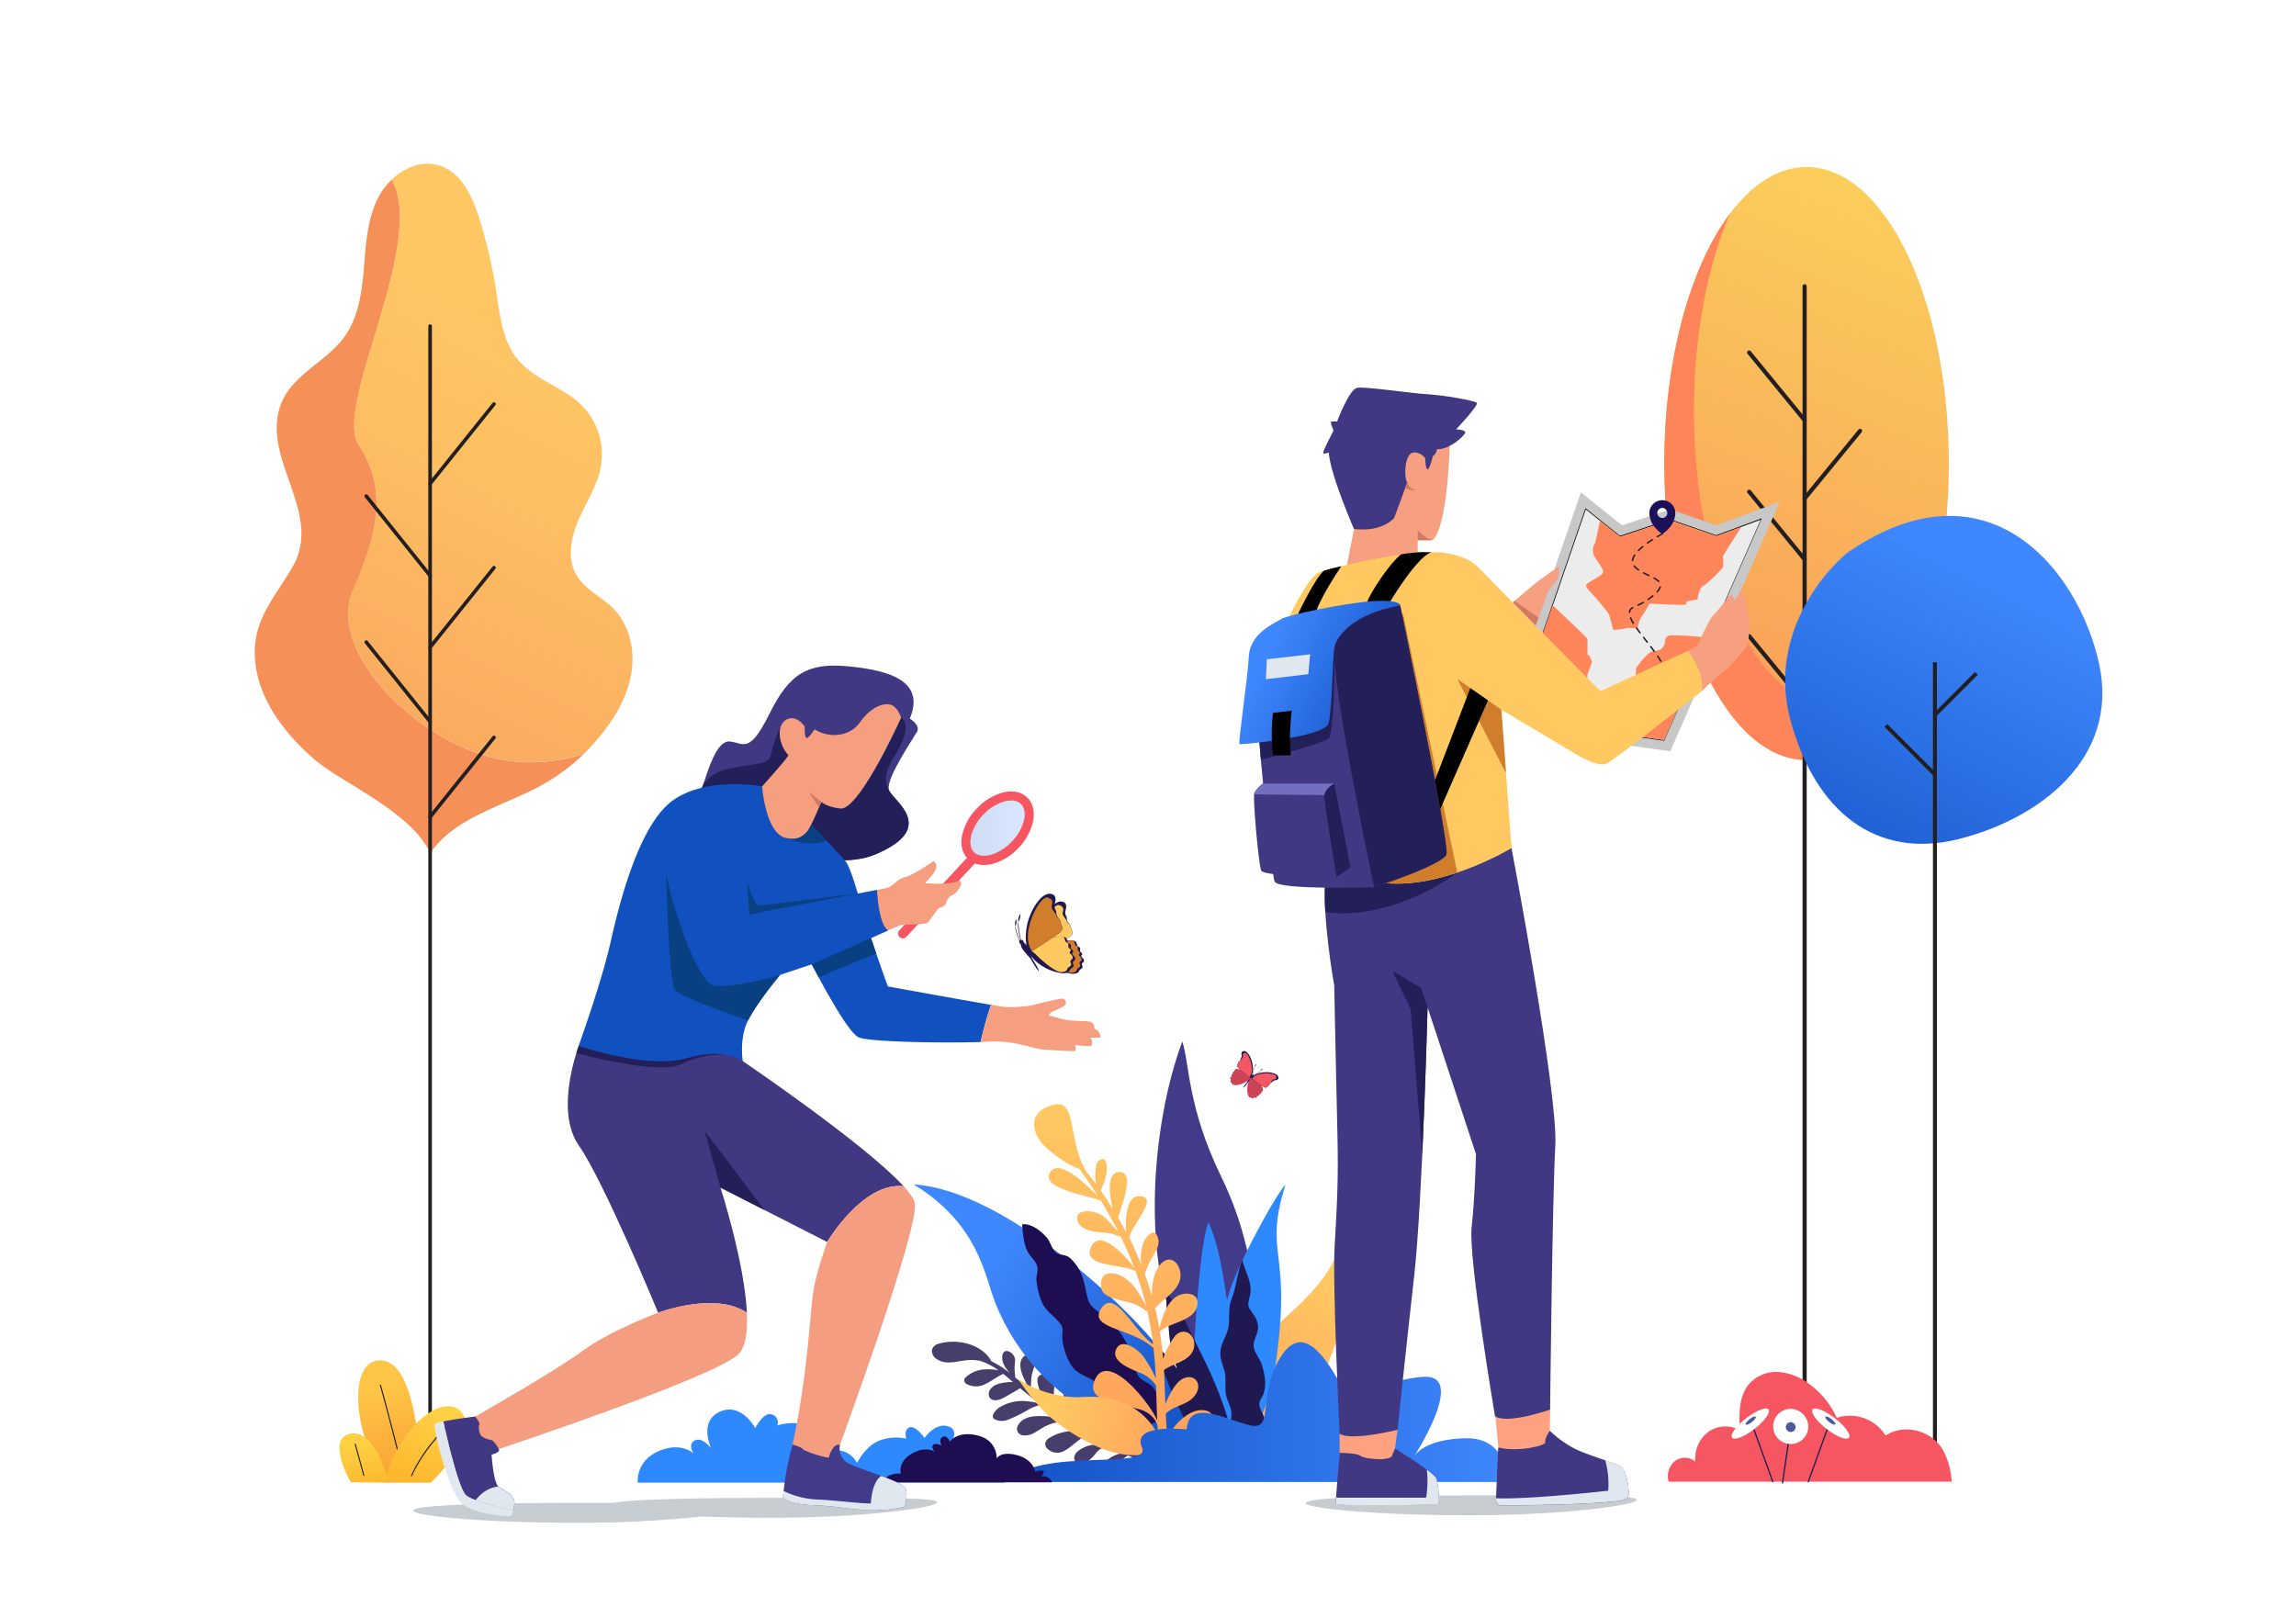 <svg xmlns="http://www.w3.org/2000/svg" xmlns:xlink="http://www.w3.org/1999/xlink" viewBox="0 0 720 504"><defs><style>.cls-1{fill:#fff;}.cls-2{fill:url(#linear-gradient);}.cls-3{fill:#fe845a;}.cls-26,.cls-34,.cls-4,.cls-6,.cls-9{fill:none;}.cls-34,.cls-4,.cls-6,.cls-9{stroke:#231f20;stroke-miterlimit:10;}.cls-26,.cls-34,.cls-4,.cls-9{stroke-linecap:round;}.cls-4{stroke-width:1.3px;}.cls-5{fill:url(#linear-gradient-2);}.cls-6{stroke-width:1.23px;}.cls-7{fill:url(#linear-gradient-3);}.cls-8{fill:#f59059;}.cls-9{stroke-width:1.13px;}.cls-10{fill:#c7ccd1;}.cls-11{fill:#483e6b;}.cls-12{fill:#413b8a;}.cls-13{fill:url(#linear-gradient-4);}.cls-14{fill:url(#linear-gradient-5);}.cls-15{fill:#1f0d52;}.cls-16{fill:#2e89ff;}.cls-17{fill:#201851;}.cls-18{fill:url(#linear-gradient-6);}.cls-19{fill:url(#linear-gradient-7);}.cls-20{fill:url(#linear-gradient-8);}.cls-21{fill:url(#linear-gradient-9);}.cls-22{fill:#231f20;}.cls-23{fill:url(#linear-gradient-10);}.cls-24{fill:url(#linear-gradient-11);}.cls-25{fill:#f55662;}.cls-26{stroke:#1e2150;stroke-linejoin:round;stroke-width:0.4px;}.cls-27{fill:#4a5a9c;}.cls-28{fill:#f79f81;}.cls-29{fill:#d17a62;}.cls-30{fill:#403882;}.cls-31{fill:#c8c8c8;}.cls-32{fill:#ececec;}.cls-33{fill:#0b0d09;}.cls-34{stroke-width:0.46px;stroke-dasharray:1.84;}.cls-35{fill:#1c1058;}.cls-36{fill:#fda181;}.cls-37{fill:#e1e7ef;}.cls-38{fill:#232059;}.cls-39{fill:#ffc861;}.cls-40{fill:#d17e2c;}.cls-41{fill:#726fc1;}.cls-42{fill:url(#linear-gradient-12);}.cls-43{fill:#f69e80;}.cls-44{fill:#403881;}.cls-45{fill:#f59d80;}.cls-46{fill:#1150bf;}.cls-47{fill:#094081;}.cls-48{opacity:0.2;fill:url(#linear-gradient-13);}.cls-49{fill:#c45;}</style><linearGradient id="linear-gradient" x1="529.86" y1="45.19" x2="594.08" y2="202.27" gradientTransform="matrix(-1, 0, 0, 1, 1137.34, 0)" gradientUnits="userSpaceOnUse"><stop offset="0.05" stop-color="#fbd15b"/><stop offset="1" stop-color="#f9a45a"/></linearGradient><linearGradient id="linear-gradient-2" x1="568.93" y1="295.08" x2="511.4" y2="182.11" gradientTransform="matrix(-1, 0, 0, 1, 1137.34, 0)" gradientUnits="userSpaceOnUse"><stop offset="0" stop-color="#1252c4"/><stop offset="1" stop-color="#3f87fe"/></linearGradient><linearGradient id="linear-gradient-3" x1="253.93" y1="266.21" x2="167.5" y2="96.1" gradientTransform="matrix(-1, 0, 0, 1, 347.92, 0)" gradientUnits="userSpaceOnUse"><stop offset="0" stop-color="#f69a5e"/><stop offset="0.29" stop-color="#faac60"/><stop offset="0.71" stop-color="#fec062"/><stop offset="1" stop-color="#ffc763"/></linearGradient><linearGradient id="linear-gradient-4" x1="375.85" y1="459.41" x2="424.58" y2="404.08" gradientUnits="userSpaceOnUse"><stop offset="0" stop-color="#ff9d5c"/><stop offset="1" stop-color="#ffc961"/></linearGradient><linearGradient id="linear-gradient-5" x1="377.16" y1="442.24" x2="308.8" y2="400.28" gradientTransform="matrix(1, 0, 0, 1, 0, 0)" xlink:href="#linear-gradient-2"/><linearGradient id="linear-gradient-6" x1="352.46" y1="463.68" x2="352.46" y2="346.26" xlink:href="#linear-gradient-4"/><linearGradient id="linear-gradient-7" x1="370.77" y1="454.89" x2="329.83" y2="440.33" xlink:href="#linear-gradient-4"/><linearGradient id="linear-gradient-8" x1="315.27" y1="442.89" x2="472.87" y2="442.89" gradientTransform="matrix(1, 0, 0, 1, 0, 0)" xlink:href="#linear-gradient-2"/><linearGradient id="linear-gradient-9" x1="124.88" y1="464.49" x2="132.98" y2="435.64" gradientTransform="matrix(-1, 0, 0, 1, 252, 0)" gradientUnits="userSpaceOnUse"><stop offset="0" stop-color="#f8a034"/><stop offset="1" stop-color="#ffc546"/></linearGradient><linearGradient id="linear-gradient-10" x1="123.25" y1="465.55" x2="113.18" y2="444.69" gradientTransform="matrix(-1, 0, 0, 1, 252, 0)" gradientUnits="userSpaceOnUse"><stop offset="0" stop-color="#fcb72c"/><stop offset="1" stop-color="#ffcf44"/></linearGradient><linearGradient id="linear-gradient-11" x1="136.07" y1="466.86" x2="139.66" y2="453.47" xlink:href="#linear-gradient-10"/><linearGradient id="linear-gradient-12" x1="435.86" y1="222.15" x2="397.69" y2="203.52" gradientTransform="matrix(1, 0, 0, 1, 0, 0)" xlink:href="#linear-gradient-2"/><linearGradient id="linear-gradient-13" x1="304.32" y1="259.75" x2="321.32" y2="259.75" gradientTransform="matrix(1, 0, 0, 1, 0, 0)" xlink:href="#linear-gradient-2"/></defs><g id="Layer_2" data-name="Layer 2"><g id="Layer_1-2" data-name="Layer 1"><rect class="cls-1" width="720" height="504"/><g id="trees"><ellipse class="cls-2" cx="566.52" cy="145.37" rx="44.62" ry="92.98"/><path class="cls-3" d="M542.45,67.06c-7,16.42-11.26,38-11.26,61.74,0,51.35,20,93,44.62,93,8.87,0,17.13-5.39,24.07-14.68-8.17,19.17-20.09,31.25-33.36,31.25-24.64,0-44.62-41.63-44.62-93C521.9,112.49,530.09,83.6,542.45,67.06Z"/><g id="TREE"><line class="cls-4" x1="565.91" y1="89.78" x2="565.91" y2="461.49"/><line class="cls-4" x1="565.91" y1="131.79" x2="548.52" y2="110.57"/><line class="cls-4" x1="565.91" y1="175.44" x2="548.52" y2="154.22"/><line class="cls-4" x1="565.91" y1="156.35" x2="583.3" y2="135.13"/><line class="cls-4" x1="565.91" y1="195.3" x2="583.3" y2="174.08"/><line class="cls-4" x1="565.91" y1="220.72" x2="548.52" y2="199.5"/></g><path class="cls-5" d="M579.83,173c-3.65,2.48-26.25,23.62-18.37,52.82s27.23,43.63,52.49,37.4S664.8,238,658.24,208.13,623.13,143.5,579.83,173Z"/><line class="cls-6" x1="606.77" y1="207.72" x2="606.77" y2="460.08"/><line class="cls-6" x1="606.77" y1="242.92" x2="591.38" y2="227.53"/><line class="cls-6" x1="606.77" y1="224.2" x2="619.78" y2="211.19"/><g id="TREE-2" data-name="TREE"><g id="tree-3" data-name="tree"><path class="cls-7" d="M162.76,238.92c-28.22-1.8-60.77-33.7-52.19-53.43s10.55-32.79,1.86-46.13c-7.88-12.09,21.54-63.33,10.38-83,4.17-4,9.94-6.16,15.27-4.34,6.76,2.3,10.12,9.76,12.25,16.58a156.59,156.59,0,0,1,5.32,23c1.14,7.43,1.94,15.42,6.75,21.2,5.27,6.35,14.18,8.52,20,14.32a21.88,21.88,0,0,1,6.09,18.87c-1,6-4.46,11.22-6.92,16.76s-3.88,12.24-.86,17.5c2.66,4.63,8,6.92,11.75,10.75,4.76,4.89,6.53,12.19,5.68,19s-4.08,13.06-8.15,18.54a62.28,62.28,0,0,1-7.06,8A56.93,56.93,0,0,1,162.76,238.92Z"/><path class="cls-8" d="M134.93,267.56c-6-13-27.71-22-36.1-29.21-8.85-7.57-17-17.73-18.64-29.59-1.9-13.28,5.36-20.38,11.47-30.81,10.11-17.27-10.34-34.22-3.41-51.56,3.57-8.94,14.07-12.93,19.73-20.72,4.52-6.23,5.53-14.27,6.16-21.94s1.1-15.66,4.82-22.4a20.77,20.77,0,0,1,3.85-4.94c11.16,19.64-18.26,70.88-10.38,83,8.69,13.34,6.72,26.4-1.86,46.13s24,51.63,52.19,53.43A56.93,56.93,0,0,0,183,236.55a63.31,63.31,0,0,1-13.5,9.9C157.48,253,142.64,256.28,134.93,267.56Z"/></g><line class="cls-9" x1="134.88" y1="102.27" x2="134.88" y2="464.19"/><line class="cls-9" x1="134.88" y1="151.67" x2="154.91" y2="126.71"/><line class="cls-9" x1="134.88" y1="203" x2="154.91" y2="178.04"/><line class="cls-9" x1="134.88" y1="180.55" x2="114.85" y2="155.59"/><line class="cls-9" x1="134.88" y1="226.34" x2="114.85" y2="201.39"/><line class="cls-9" x1="134.88" y1="256.23" x2="154.91" y2="231.28"/></g></g><g id="shadow"><path class="cls-10" d="M513.27,470.39c0,1.72-23.35,4.85-52.17,4.85s-51.65-2.12-51.65-3.84S432.29,469,461.1,469,513.27,468.66,513.27,470.39Z"/><path class="cls-10" d="M241.66,469.77c-23.55,0-43.1.46-49.46,1.57H181.25c-28.81,0-51.65.69-51.65,2.42s22.84,3.84,51.65,3.84a362.92,362.92,0,0,0,37.59-1.85,16.63,16.63,0,0,1,2.45-.09c6.23.23,13.11.36,20.37.36,28.82,0,52.18-3.13,52.18-4.85S270.48,469.77,241.66,469.77Z"/></g><g id="grass"><g id="plants"><g id="plant"><path class="cls-11" d="M294.05,421.53c5.54-1.84,13.75-.28,16.87,5.43a27.5,27.5,0,0,1,5.72,3.67c-1.24-1.45-2.49-3.1-2.35-5.13.16-2.4,2.07-2.09,3.24-.8s.7,2.21.64,3.95c-.06,1.48.21,2.73.17,3.35.57.47,1.15.95,1.73,1.41l2.63,2.09c-.25-.45-.51-.88-.6-1.09-.93-1.94-2.27-4.29-2.11-6.69s2.32-3.66,3.93-2.06c1.36,1.35.08,3.64-.32,5.42a21,21,0,0,0-.26,4.92c1.49,1.15,3,2.29,4.52,3.39a14.57,14.57,0,0,1-2.53-5.92c-.34-3,2.63-2.8,4.13-1.63s1.11,3.42,1,5.4a22,22,0,0,0,.12,4.06c.8.57,1.6,1.12,2.41,1.67l1.89,1.26a10.66,10.66,0,0,1-1.4-5.14c0-1,0-2.8.88-3.38,1.14-.74,2.3.54,2.69,1.54,1,2.48-.46,5.93-.06,8.33q2.43,1.55,4.92,3a14.74,14.74,0,0,1-2.52-5.06c-.29-1.21-.24-2.78.68-3.58s2.5-.22,3.1,1a9.92,9.92,0,0,1,.64,4.08c.06,1.5.58,3.42.4,4.87.79.43,1.58.85,2.38,1.26l.45.21c-.27-.5-.49-1-.65-1.37a5.74,5.74,0,0,1-.54-3.72c.33-1.28,1.59-2.37,2.62-1.92.86.38,1.18,1.62,1.09,2.71s-.46,2.17-.56,3.27a9.63,9.63,0,0,0,.11,2c1.83.84,3.68,1.6,5.54,2.34a15.43,15.43,0,0,1-1.5-4.37,5.05,5.05,0,0,1,.5-3.07,1.93,1.93,0,0,1,2.4-1c.83.46,1,1.73.85,2.82-.11.68-.59,5.06-1,6.16,1.82.7,3.64,1.4,5.46,2.13.66.28.4,1.44-.33,1.3a39.8,39.8,0,0,1-7.37-2.17,20.53,20.53,0,0,0-1.84,1.42c-.84,1-1.46,2.29-2.36,3.25s-2.28,1.55-3.25.86a1.6,1.6,0,0,1-.59-.82c-.34-1.09.49-2.3,1.34-3.05a10,10,0,0,1,4.95-2.37c-1.5-.65-3-1.34-4.44-2l-.48.09a5.39,5.39,0,0,0-2.26.83,9.56,9.56,0,0,0-1.43,1.54,11,11,0,0,1-2.14,2,3.86,3.86,0,0,1-2.73.89,2,2,0,0,1-1.56-2.21,3.12,3.12,0,0,1,1.25-1.84,9.46,9.46,0,0,1,5.61-2,15.76,15.76,0,0,1,2.57.13q-2.78-1.38-5.48-2.94a7,7,0,0,0-2.22,1.21l-2.76,2.15a10.69,10.69,0,0,1-2.81,1.75,4.36,4.36,0,0,1-4.47-.91,2.12,2.12,0,0,1-.78-1.79,2.67,2.67,0,0,1,1.47-1.79,14.07,14.07,0,0,1,6.18-2,20,20,0,0,1,3.09,0q-2.42-1.47-4.77-3a14.25,14.25,0,0,0-6.18,1.56c-1.14.62-2.21,1.41-3.36,2a5.4,5.4,0,0,1-3.59.7,2.08,2.08,0,0,1-1.71-2.14,2.71,2.71,0,0,1,.35-1c1.17-2.1,3.57-2.76,5.66-2.83a22.6,22.6,0,0,1,7.5.81c-2-1.39-4-2.83-5.93-4.33a12.38,12.38,0,0,0-4,1.46,44.18,44.18,0,0,1-6.4,3.16,5,5,0,0,1-4.2-.16,1.13,1.13,0,0,1-.49-.5,1.62,1.62,0,0,1,.24-1.38,6.44,6.44,0,0,1,2.54-2.27,13.85,13.85,0,0,1,7.82-1.49,21.62,21.62,0,0,1,3.84.69c-1.87-1.45-3.73-2.93-5.56-4.45l-.38-.32c-1.35.88-2.79,1.64-4.16,2.44s-2.91,1.65-4.34,1.25a1.86,1.86,0,0,1-1.12-.83,2.58,2.58,0,0,1,.32-2.59,4.46,4.46,0,0,1,2.09-1.49,13.33,13.33,0,0,1,5-.68c-1-.9-2.09-1.8-3.16-2.65,0,0,0,.06,0,.09-2.14.94-4.07,2.62-6.23,3.46a6.08,6.08,0,0,1-5.08-.28,1.4,1.4,0,0,1-.86-1.21,1.74,1.74,0,0,1,.69-1.12,9.45,9.45,0,0,1,6.06-2.3,14.89,14.89,0,0,1,4,.32,19.42,19.42,0,0,0-6-3.06l-.07,0a15.62,15.62,0,0,0-4-.12c-1.65.19-3.3.59-4.95.67a6.84,6.84,0,0,1-4.66-1.23c-.94-.74-1.63-2.32-.85-3.42A2.65,2.65,0,0,1,294.05,421.53Z"/><path class="cls-12" d="M382.92,368.94c14.68,30.12,11.71,59.93,4.12,60.25-28.79,1.19-30.34-64.81-16.29-102.55C373,333.08,372.28,347.12,382.92,368.94Z"/><path class="cls-13" d="M403.69,412.67c15.3-13.46,15.7-20.25,17.76-26.4,7.3,38.12-22.18,70.52-27.62,71.8C391.75,458.55,384.06,429.94,403.69,412.67Z"/><path class="cls-14" d="M365.44,425.27c5.11,6.76,13.2,16.28,12.2,25.05-.35,3.13-4.46,8.79-7.2,6.21-8.39-4.91-44-12.12-58.32-47.9-3.28-8.17-5.06-24.61-25.6-37.16C313.56,373.05,351.8,407.27,365.44,425.27Z"/><path class="cls-15" d="M328.32,388.22c1.24,1.49,1.55,3.93,3.15,4.83,1.19.68,2.77.35,4.13,1.53a14.2,14.2,0,0,1,3,4c1.57,2.94,1.7,5.84,2.58,8.94.82,2.86,3.8,4,6.07,5.94a28.68,28.68,0,0,1,7.42,10.81c1,2.33,1.17,6.13,2.72,7.79,1.09,1.17,3,1.7,4.14,3a13.45,13.45,0,0,1,2.44,5.64c.92,4-1.51,6-5.18,6.54-4.33-1.92-11.8-6.21-13.89-10.86-.91-2-.18-2.24-1.8-3.27-2.76-1.75-5.59-2.19-7.4-5.28a20.21,20.21,0,0,1-2.58-8.18c-.13-2,.58-2.89-.58-4.45-1.83-2.47-4.36-3.69-5.75-6.65a23.49,23.49,0,0,1-1.73-6.63c-.22-1.51.32-2.53.32-3.86,0-2.38-2.4-3.78-3.37-6-1.06-2.45-1.27-5.43-1.48-8.08C323.37,383.59,326.62,386.18,328.32,388.22Z"/><path class="cls-16" d="M384.83,407.88c1-7.06,14.35-31.93,18.3-36.43-7.26,23.31,2.64,19.47-3.48,58.94-1.86,11.94-10.45,30.57-17.4,30.48-6.57-.08-6.66-8.68-7.5-11.62-2.27-8,1.21-61.07,4.29-65.81C383.21,393,384.25,406.15,384.83,407.88Z"/><path class="cls-17" d="M386.18,407.43c1.58-3.92,1.76-8.27,3.37-12.28.84,3.53,3.08,6.81,2.56,10.55-.19,1.35-.86,2.57-.61,3.84s1.78,2.73,2.36,4c1.94,4.19-1,5.66-.73,8.81.14,1.63,2.16,4.14,2.66,5.88.84,3,1.46,6,.39,9-.42,1.17-1.4,2.09-1.27,3.34.17,1.66,1.67,3.53,1.93,5.34.5,3.51-2,5.79-2.3,8.49-.27,2.35.76,6.27-3.15,7-1.83.35-2.75-.76-3.25-4.34C382,454.51,387.07,446.19,386,442c-.37-1.47-1.19-2.86-1.52-4.42-.47-2.23,0-4.36-.28-6.5-.21-1.71-1-3.15-1.37-5-.74-4,1.46-6,2.26-9.18C385.87,414,384.91,410.59,386.18,407.43Z"/><path class="cls-17" d="M367.09,426.48c.75.84,1.26,1.95,2,2.71a43.15,43.15,0,0,1-2.54-11.87c-.23-3.52-1.29-7.95-.43-11.41a44.59,44.59,0,0,1,6,9.4c2.19,4.39,4.35,8.82,6.51,13.22a130.62,130.62,0,0,1,7.62,20.58c.9,3,4.28,9.51,1.26,12.21a2.71,2.71,0,0,1-3.24.52c-1.54-1-2.79-2.74-4-4.07a48.5,48.5,0,0,1-8.74-12.4c-1.86-4-3.82-8-5.41-12.16-1.19-3.06-2.85-6.82-2.52-10.17C364.77,424.17,366,425.28,367.09,426.48Z"/><path class="cls-18" d="M330.23,346.5c7.73-2.18,4.49,11.37,10.51,21.07,1,1.24,2.05,2.52,3,3.82-.47-2.66-.37-6.51.81-7.36,3.09-2.23,2.57,3.2,2.33,4.46a19,19,0,0,1-1.72,4.87c1.31,1.87,2.56,3.79,3.75,5.7-.13-.64-.23-1.23-.32-1.64-.7-3.22-1.5-9.84,2.51-9.85,5.06,0,.38,10.94-.44,14.41.13.21,1.8,3.16,2.48,4.44-.38-4.09.21-11.06,3.69-11.22,7.35-.35-1.82,8.67-2.69,12.89,1.17,2.37,2.76,6.08,3.75,8.54a15.45,15.45,0,0,1,.62-6.73c1.08-2.76,3.9-5.15,4.72-1.22.47,2.28-1.17,4.24-2.22,6.2a28.66,28.66,0,0,0-2,4.76c.82,2.22,1.55,4.46,2.21,6.74,0-3.34.43-6.84,2.23-9.28,3.43-4.64,7.24-.53,6.69,3.68s-5.64,6.67-7.87,9.55q.75,3.1,1.27,6.25c1-3.41,2-7.13,4.7-9.43s8-2,7.23,2.19c-.91,5.14-8.69,5.28-11.75,8.31.45,2.82.79,5.65,1,8.51a26.28,26.28,0,0,1,3.55-6.9c2.5-3.22,6.31-1.17,6.24,2.43-.1,5.15-6.68,5.77-9.52,8,.1,1.54.17,3.08.22,4.63.07,1.79.16,4.27.23,6,1.19-2.85,3.07-6.37,4.9-7.56,3.78-2.49,7,.94,4.57,4.61-2.3,3.48-6.95,3.3-9.35,6.06.12,2.51.28,5,.52,7.49,2-4.23,6.41-8.36,10.21-8.65,4.17-.32,5.63,3.06,2.75,6-2.07,2.1-9.54,2.93-12.69,5.3a82.61,82.61,0,0,0,1.44,8.51c.33,1.44-1.92,2.21-2.36.78a50.27,50.27,0,0,1-1.41-6.09c-.25-2.69-2.49-3.15-4.53-4-2.33-1-13.9,2.5-10.46-6.35,2.91-7.48,11,1.16,14.34,5.74-.19-1.76-.33-3.53-.43-5.3a7.73,7.73,0,0,0-3.89-4.19c-3.56-2.05-18.4-2-16-9.14,3.7-11.12,17.84,6.89,19.84,12-.15-3.07-.34-10.36-.36-10.95a10.45,10.45,0,0,0-4.62-3.87c-2.28-1-9.74-3.42-7.91-7.5s7.36.5,8.46,2.17a36.28,36.28,0,0,1,4,6.95c-.16-3.19-.39-6.37-.74-9.53-6.6-6.27-20.31-6-16.53-12.2,4.28-7.07,10.15,6.71,16.38,11a102.66,102.66,0,0,0-1.76-10.28c-.81-.39-2-1.4-3.51-2.1-3.45-1.59-10.6-1.53-11-5.55-.59-5.53,4.43-4.91,7.4-2.89,3.27,2.23,4.81,5.5,6.68,8.69l0-.13c-.92-3.63-2-7.2-3.3-10.7-4.61-2.43-17.32-1.13-13.76-7.91,2.77-5.26,10.62,3,13.41,7q-1.92-5.13-4.33-10.06c-.59.25-1.59-.63-3.83-.93-3.11-.42-9.32-.25-9.76-4.52-.31-3,4.57-2.57,6.72-1.62,2.43,1.06,4.17,3.78,6.09,5.5-.35-.68-3.86-7.08-5.4-9.54-4.8-1.84-18.31-3.73-16.13-8.46,2.46-5.33,11,2.88,15.25,7.06-.53-.82-4.67-7.05-5.73-8.43a36.79,36.79,0,0,1-11.4-7.63C324.61,356.46,321.06,349.07,330.23,346.5Z"/><path class="cls-19" d="M339.46,438.15c20.68-1.57,25.64,15.33,25.17,16.65-8.16,2.89-17.27,2.65-31.83-7.6-7.83-5.51-13.29-14.39-13.63-14.94C323.16,435.65,332.49,438.68,339.46,438.15Z"/><path class="cls-20" d="M315.27,464.8h157.6s.2-14-13.28-13.73-16.21,5.82-16.21,5.82,16.8-25.87,3.13-25.09-21.88,9.59-26.76,1.18-11.82-18.37-18.61-6.65-1.5,22.46-9.12,20.7-19.16-8.56-19.93,1.28c0,0-17.36-2.06-14,5.56S326.79,453.48,315.27,464.8Z"/></g></g><g id="plant_3" data-name="plant 3"><path class="cls-21" d="M131.59,458s-.84-29.05-11.06-31.2-11.68,18.12,0,38.14Z"/><path class="cls-22" d="M126.3,461.49a.17.17,0,0,1-.16-.13c-4.88-19.6-7-26.8-7-26.87a.16.16,0,0,1,.12-.21.16.16,0,0,1,.21.11c0,.07,2.12,7.29,7,26.89a.18.18,0,0,1-.13.21Z"/><path class="cls-23" d="M135.12,465s15.57-14.78,9.74-21.93-20.44,5.24-24.33,21.93Z"/><path class="cls-22" d="M129,463H129a.19.19,0,0,1-.09-.23C132.75,454,140.28,447,140.36,447a.16.16,0,0,1,.24,0,.15.15,0,0,1,0,.23c-.07.07-7.56,7-11.39,15.68A.18.18,0,0,1,129,463Z"/><path class="cls-24" d="M122,465s-4-16.81-12-15.38,0,15.26,0,15.26Z"/><path class="cls-22" d="M114.08,462.85a.17.17,0,0,1-.16-.13L111.24,453a.17.17,0,0,1,.33-.08l2.68,9.77a.16.16,0,0,1-.12.2Z"/></g><path class="cls-16" d="M200,465s-.82-6.52,6.3-9.77,11.2.61,11.2.61-2-2.85.4-4.07,5.09,2.44,5.09,2.44-4-8.51,2.79-11.48,11.05,5.17,11.05,5.17,2.64-5.29,5.29-4.27a2.58,2.58,0,0,1,1.63,3.46,14.46,14.46,0,0,1,10.78.61,7.81,7.81,0,0,1,4.68,8.55s2.62-2.06,5.48-1a7.82,7.82,0,0,1,4.09,3.55s2.32-4.82,6.51-6.8a15,15,0,0,1,8.95-.81s-1-2.44.82-3.46,4.88,3.25,4.88,3.25,3.25-4.88,7.32-3.66.62,5.9.62,5.9,8.7-.65,9.84,6.39c0,0,6-.59,7.42,5.42Z"/><path class="cls-15" d="M276.44,464.89h53.47a3,3,0,0,0-3.47-1.84s1.5-1.36.55-1.77a3.11,3.11,0,0,0-2.32.41s-.54-3.95-5.71-5.31-6.4,1-6.4,1,.28-5.72-6.12-7.21-8.57,2-8.57,2-.95-2.32-2.31-1.5-.28,2.72-.28,2.72-2-1.09-2.72-.14.82,2.18.82,2.18-2.72-2.18-7.35.41-3.54,6.39-3.54,6.39A6.11,6.11,0,0,0,276.44,464.89Z"/><path class="cls-25" d="M609.41,455c-3.46-6.37-12.23-8.68-18.11-4.77A13.2,13.2,0,0,0,576,444.66a27.35,27.35,0,0,0-9.1-10.93,17.67,17.67,0,0,0-9.64-3.45,11.27,11.27,0,0,0-9.13,4.23c-2.89,3.82-2.78,9.19-2.54,14.07a9.2,9.2,0,0,0-9.78.43,10.43,10.43,0,0,0-4.16,9.37,5.17,5.17,0,0,0-6.36-.18,6.06,6.06,0,0,0-2,6.49H612A22.67,22.67,0,0,0,609.41,455Z"/><line class="cls-26" x1="549.35" y1="446.47" x2="555.93" y2="464.73"/><path class="cls-1" d="M554.61,442.07c.67,1-1.36,3.73-4.52,6.16s-6.27,3.61-6.94,2.64,1.36-3.72,4.53-6.15S554,441.11,554.61,442.07Z"/><path class="cls-27" d="M550.58,444.33c.19.27-.37,1-1.23,1.68s-1.71,1-1.89.72.37-1,1.24-1.68S550.4,444.07,550.58,444.33Z"/><line class="cls-26" x1="573.64" y1="446.47" x2="567.06" y2="464.73"/><path class="cls-1" d="M568.38,442.07c-.67,1,1.36,3.73,4.52,6.16s6.27,3.61,6.94,2.64-1.36-3.72-4.53-6.15S569,441.11,568.38,442.07Z"/><path class="cls-27" d="M572.41,444.33c-.18.27.37,1,1.23,1.68s1.71,1,1.89.72-.37-1-1.23-1.68S572.59,444.07,572.41,444.33Z"/><line class="cls-26" x1="558.98" y1="465.09" x2="561.56" y2="447.43"/><path class="cls-1" d="M567.06,447.67a5.51,5.51,0,1,1-5.5-5.82A5.67,5.67,0,0,1,567.06,447.67Z"/><path class="cls-27" d="M563.09,447.67a1.54,1.54,0,1,1-1.53-1.63A1.58,1.58,0,0,1,563.09,447.67Z"/></g><g id="man_3" data-name="man 3"><g id="head"><path class="cls-28" d="M454.66,138s-.39,24.95-4.93,30.93a1.25,1.25,0,0,1-1,.49h-4.15v4.77L422.24,178l2.39-12.16S415.15,129.49,454.66,138Z"/><path class="cls-29" d="M449.26,169.3c-1.67.11-4.67-3-4.67-3v3.14h4.15A1.31,1.31,0,0,0,449.26,169.3Z"/><path class="cls-30" d="M446.92,143.66s-1.73-2.27-4-1.66-2.79,6.9-1.66,9.43l-4.06,11s-3.62,4.59-12.61,3.47c0,0-7.51-17.21-7.9-24,0,0-1.83.81-1.74,0s3.23-6.88,3.23-6.88-1.23-2.79-.62-2.84,1.75,0,1.75,0,3.75-10.12,6.33-10.56,16.58,1.71,21.73,2,15.15,2,15.76,2.75-6.51,8.29-6.51,8.29,2.84.09,2.88.92-4.71,5.41-8.85,5.32c0,0-.33,1.71-1.31,2.1,0,0-1,4.21-1.66,4.19S446.92,143.66,446.92,143.66Z"/><path class="cls-29" d="M441.3,151.43s1,2.21,2.91,2.21c0,0-1.15.54-3.54-.5Z"/></g><g id="map"><polygon class="cls-31" points="523.79 235.63 558.12 157.36 538.22 164.76 523.79 159.75 508.66 164.76 495.74 154.4 473.63 218.76 498.88 232.14 523.79 235.63"/><polygon class="cls-32" points="499.87 229.15 477.42 217.26 497.24 159.57 508.03 168.22 523.73 163.03 538.29 168.06 552.35 162.81 521.89 232.24 499.87 229.15"/><path class="cls-33" d="M497.29,159.76,508,168.35l15.75-5.21,14.49,5L552.13,163l-30.31,69.1L499.89,229,477.56,217.2l19.73-57.44m-.11-.38-.11.31-19.73,57.44-.06.19.17.09,22.33,11.83,0,0h0l21.94,3.07.17,0,.07-.16,30.31-69.1.22-.5-.51.19-13.8,5.12-14.41-5-.08,0-.07,0-15.63,5.18-10.62-8.52-.26-.2Z"/><g id="man_2" data-name="man 2"><path class="cls-3" d="M499.93,174.42c1.16,2.09,3.2,4.13,2.68,5.29s-5.13,3-5.24,3.84,2.56,3.39,2.56,3.39,4.42,5.05,4.71,6,1.17,4.25,1.22,4.54,4.66-.53,4.66-.53l3.08.06a7.58,7.58,0,0,1,1.25-3.72c1.14-1.52,2.36-4,2.54-4s10.82.7,11.28.24-.4-.88,1.05-1.11,2.56-.35,2.56-.35.53-3.72,1.81-4.31,5.87-5.23,6.16-5.76a8.76,8.76,0,0,0,0-3.31c-.11-.35,5.84-9.45,5.84-9.45h0l-7.84,2.91-14.49-5L508,168.35l-6.26-5-1.47,6.83A4.29,4.29,0,0,0,499.93,174.42Z"/><path class="cls-3" d="M499.89,229l21.93,3.07,14-32a99.83,99.83,0,0,0-11.47-.84c-3,.23-1.75,2-2.64,3.41s-1.67,1.36-3.53,1.71-5.12,5.24-5.12,5.24-.7,13.27-.82,13.62-14.9-2.79-14.9-2.79l.47-9a34.39,34.39,0,0,0,1.4-3.84,9.19,9.19,0,0,0-.93-2.09l-.47-.12v-5c0-.25-8.12-7.91-10.92-10.55l-9.35,27.21Z"/></g><path class="cls-34" d="M521.29,167.42s-11.56,6-9,9.85,12.4,3.93,6.64,9.07-8.65,3.12-7.77,6.9,10.72,13.36,10.6,16.76-.44,3.93-.44,3.93"/><path class="cls-35" d="M521.29,156.87a4.07,4.07,0,0,0-4.07,4.07,7.19,7.19,0,0,0,1.94,4.68,9.82,9.82,0,0,0,1.93,1.74.36.36,0,0,0,.4,0,9.82,9.82,0,0,0,1.93-1.74,7.19,7.19,0,0,0,1.94-4.68A4.07,4.07,0,0,0,521.29,156.87Zm0,5.58a1.57,1.57,0,1,1,1.56-1.57A1.56,1.56,0,0,1,521.29,162.45Z"/></g><g id="shoes"><path class="cls-30" d="M469.82,454l-.71,16.41a1.66,1.66,0,0,0,1.67,1.73c6.73,0,31-.21,38.24-1.65a2.21,2.21,0,0,0,1.76-2.31c-.18-2.64-.8-7.5-2.95-8.51-3-1.4-10.35-3.41-14.46-5.55a34.94,34.94,0,0,1-7.48-5.51Z"/><path class="cls-36" d="M486,448.73s-1.79,2.57-1.4,3.58-8.48,3.23-14.73,1.66l-1-10.7,17.28-2.09Z"/><path class="cls-37" d="M470.78,472.11c6.73,0,31-.21,38.24-1.65a2.21,2.21,0,0,0,1.76-2.31c-.18-2.64-.8-7.5-2.95-8.51-1.05-.5-2.66-1.07-4.47-1.7a26.88,26.88,0,0,1,.95,9.59s-24.72,2.81-35.18,2.36l0,.49A1.66,1.66,0,0,0,470.78,472.11Z"/><path class="cls-36" d="M437.46,454.31l.79-5.94-18.16,1.23,0,6.39s4.69,7.63,4.86,7.63S437.14,459.61,437.46,454.31Z"/><path class="cls-30" d="M437.46,454.31s12.33,7.48,12.94,9.36,1.23,7.69.59,8-31.83.7-32.06,0,1.22-16,1.22-16,5.14,0,6.31.85,4.56,1.07,5.92,1.13,3.93-.28,4.12-1S437.46,454.31,437.46,454.31Z"/><path class="cls-37" d="M418.93,471.71c.23.7,31.42.35,32.06,0s0-6.16-.59-8c-.18-.55-1.37-1.58-2.95-2.76a31.81,31.81,0,0,1-.24,8.76H419A12,12,0,0,0,418.93,471.71Z"/></g><g id="pants"><path class="cls-30" d="M474,266s14.66,77,13.73,93.33-1.63,82.75-1.63,82.75-13.27,4.71-17.28,2.1c0,0-8.38-49.58-7.33-59.18S462.86,362,462.86,362l-15.19-46.08s-1.57,60.75-4.19,84.14-5.23,48.35-5.23,48.35-14.49,3.67-18.16,1.23c0,0-2.27-46.26-1.57-58.66s1.24-20.77.88-35.26-1-46.61-1-46.61-4.06-22.53-2.66-34.39,2.59-9.08,2.69-12.4S474,266,474,266Z"/><path class="cls-38" d="M457,273.66a22.69,22.69,0,0,0-4.38-10.11c-15.64-1.64-34.15-3.18-34.21-1.27-.1,3.32-1.3.54-2.69,12.4a68.31,68.31,0,0,0-.12,11.37C437.16,289,457,273.66,457,273.66Z"/><path class="cls-38" d="M437,304.65v.75l5.35,11L446,362.17c1.08-23.2,1.67-46.29,1.67-46.29l-2-6Z"/></g><g id="body"><path class="cls-28" d="M529.37,204.09l2.88-1.6s3.8-8.38,4.89-9.38,5.59-6.59,5.59-6.59c.7.26,1.39,1.83,1.39,1.83l2.19-4.06s2.27,9.34,2.31,9.56.09-.26,0,1-.13,6.76-.7,7.55-4.8,6.28-7.11,8-7.17,6.34-7.17,6.34Z"/><path class="cls-39" d="M403.57,194.9s6.4-14,10.24-15.48,26.3-6.34,32.35-6.26l6,.09s7.68.7,11.52,4.77,38.18,38.76,38.18,38.76l27.46-12.69s5.47,7,4.31,12.69c0,0-28.25,22.33-30.12,22.85-3,.83-9.24-3.06-9.24-3.06l-23.49-14L474,266s-19.32,11.65-36.9,11.12S416,276,416,276,401.35,207,403.57,194.9Z"/><polygon class="cls-40" points="470.83 222.6 457.01 212.97 472.27 242.46 470.83 222.6"/><path class="cls-40" d="M411.76,254.93C414.1,267,416,276,416,276s3.49.58,21.06,1.11c6.79.2,13.84-1.41,19.93-3.47l-17-81.15S423.48,228.89,411.76,254.93Z"/><path class="cls-28" d="M474.41,188.94s7.42-6.35,7.8-6.58,6.37-4.63,6.66-4.66.09,3.2-.64,4.19-2.85,3.26-3.08,4.43-3.61,9.86-3.61,9.86Z"/><polygon class="cls-29" points="475 188.44 482.47 193.76 481.54 196.18 474.41 188.94 475 188.44"/></g><g id="backpack"><path class="cls-30" d="M419.16,275s-22.9,0-23.68-2-2.69-22.78-2.13-24.27a8.78,8.78,0,0,1,2.73-3h22.34Z"/><path d="M407.08,192.51s5.1,4,5.45.29,8.1-15.25,8.1-15.25c-2.26.54-4.17,1-5.48,1.43C412.1,181.77,407.08,192.51,407.08,192.51Z"/><path class="cls-30" d="M439.09,189.91s15.45,74.7,14.52,78-22.69,10.37-22.69,10.37-29.91.92-31.19-1.76-7.92-70.64-6.06-74.71S437.91,185.94,439.09,189.91Z"/><path d="M428.69,189.1c-.09,1.52,7.33-.54,7.33-.54s8.69-14.5,13-15.35l-2.87-.05a47.89,47.89,0,0,0-6.76.69C435.13,177.24,428.78,187.58,428.69,189.1Z"/><path class="cls-41" d="M418.42,245.76H396.08a8.78,8.78,0,0,0-2.73,3,1.86,1.86,0,0,0-.07.38l22,.23Z"/><path class="cls-38" d="M453.61,267.87c.93-3.26-14.52-78-14.52-78s-19.17,2-20.57,12.82,12.4,75.51,12.4,75.51S452.68,271.13,453.61,267.87Z"/><path class="cls-38" d="M418.52,202.73l-23.89,26.34c.24,3,.5,6.12.77,9.23,0,0,19.37-5,21.29-6.74S418.52,202.73,418.52,202.73Z"/><path class="cls-42" d="M439.09,189.91s.29-1.91-8.44-1.38-27.23,4.45-28.8,5.58-9.78,4.19-10.21,11.61-3.48,27.5-2.92,27.67,26.66-2.18,27.88-6.54,1.22-21.27,1.92-24.12S423.88,192.52,439.09,189.91Z"/><polygon class="cls-37" points="410.84 205.2 410.27 211.44 396.96 213.01 397.27 206.77 410.84 205.2"/><path d="M405.08,222.89a83,83,0,0,0-.58,9.77c.18,3.11.27,4.25.27,4.25H399.2a57.19,57.19,0,0,1,0-13.32Z"/><path class="cls-38" d="M418.42,245.76l5.08,26.3L419.16,275s-4.07-23.39-3.84-25.61S418.42,245.76,418.42,245.76Z"/><polygon points="461.07 215.8 449.98 244.74 451.63 253.79 466.62 219.66 461.07 215.8"/></g></g><g id="head-2" data-name="head"><path class="cls-30" d="M285.31,225.37s3.42,2.06,2.26,4.13-9.74,14.66-8.84,18.09,15.79,11.76-4,20.28-57.08-13.37-54.8-20.1,4.79-15.63,9-15.21,6,4.16,12.34-8.66,12.13-16.17,25-14.9S290.18,213.66,285.31,225.37Z"/><path class="cls-38" d="M274.72,267.87c19.53-8.41,5.31-16.63,4-20.14-1.38-2.3-1.48-5.41,1.84-10.7,6.31-10.07,2-11.94,2-11.94s-16.4,12.66-24.13,12-13.44-9.77-13.44-9.77a46.84,46.84,0,0,0-3.35,9.82c-.9,4.7-19,.7-21.87,10.88C218.66,255.1,255.19,276.27,274.72,267.87Z"/><path class="cls-43" d="M278.63,220.88c-2.74-.2-6.13,1.58-9,5.71s-9.08,5.29-14.2,2.14c0,0-1.84,2.94-2.53,2.71s-.55-3.56-.55-3.56-2.65-4.06-5.89-2.11-2.1,8.18.81,11.09c-1.24,2-8.26,9.76-8.26,9.76s-11.78,19.46,1.27,24.32c8.24,3.07,15.89-16.2,15.89-16.2l1.42-3.24s1.64,1.65,6,2.07c5.41.53,16.9-23.85,19-28.48h0S281.37,221.08,278.63,220.88Z"/><polygon class="cls-29" points="257.62 251.5 253.65 248.41 256.73 253.16 257.62 251.5"/></g><g id="legs"><path class="cls-44" d="M234.23,411.71h0c-.77-15.9-8.3-39.26-8.3-39.26l33.45,17.07s11.24-19,24-17.47h0c-12-13.18-50.39-39.21-50.39-39.21s-14.22-16.6-51.46-4.86c0,0-7.82,20.15,0,31.3s24.85,52.43,24.85,52.43S224.28,404.93,234.23,411.71Z"/><path class="cls-38" d="M213.41,333.84a30.22,30.22,0,0,1,13.67-3.13c-.44-1.75-6.19-4.24-13.48-6.43-7.9-1.1-18.44-.61-32.09,3.7,0,0-.33.86-.79,2.32C186.84,331.88,207.27,336.83,213.41,333.84Z"/><polygon class="cls-38" points="225.93 372.45 220.97 354.71 239.85 379.56 225.93 372.45"/><path class="cls-45" d="M262.91,454.5s24.89-67.67,24-76.93c-.13-1.31-1.42-3.22-3.51-5.52-12.74-1.58-24,17.47-24,17.47S256,398.84,255,405.2s-1.59,25.55-6.48,47.83c-.59,2.67-1.23,7.06,0,8.62,2.27,2.91,25.3,1.47,25.3,1.47s-7.63-3.28-9.73-4.4S262.91,454.5,262.91,454.5Z"/><path class="cls-12" d="M263.39,453.18a5.36,5.36,0,0,0,2.74,5.82c3.62,1.82,17,5.7,17.84,7.76s-.23,5.66-.23,5.75a40.52,40.52,0,0,1-11.59,1.13c-5.92-.3-10.91-1.37-17.17-1.57s-9.34-1.71-9.44-2.54a92.16,92.16,0,0,1,3-16.5s2.83.85,3.29,1.51S260,457.69,260,457,261.47,452.47,263.39,453.18Z"/><path class="cls-37" d="M245.54,469.53c.1.83,3.18,2.35,9.44,2.54s11.25,1.27,17.17,1.57a40.52,40.52,0,0,0,11.59-1.13c0-.09,1.05-3.7.23-5.75-.4-1-3.79-2.44-7.58-3.86-3.08,1.88-3.31,8.62-3.31,8.62-3.46.06-10-.91-16.89-1.24a26.32,26.32,0,0,1-10.5-2.69A15,15,0,0,0,245.54,469.53Z"/><path class="cls-45" d="M149,444.29s.59,9.2,6.85,10.37c0,0,66.26-22,75.4-29.64,2.54-2.14,3.25-7.17,2.95-13.31h0c-9.95-6.78-27.87,0-27.87,0s-15.26,5.74-23.48,11.87S149,444.29,149,444.29Z"/><path class="cls-30" d="M146.27,469.1c2.35,1.8,11.24,3.91,14.62,4.66a17.13,17.13,0,0,0,.41-2c.39-2.59-2.89-4.31-4.73-5.27s-2.42-10.3-2.42-10.3c2.33-.49,2.4-1.42,2.4-1.42s-1.47-3-2.57-3.16-2.79-.77-3.26-1.58-.76-2.71-.4-3.2-1.29-2.57-1.29-2.57-6.27.77-10,1.53C140.29,451.56,143.9,467.27,146.27,469.1Z"/><path class="cls-37" d="M136.39,446.62c-.74.86,4.28,21.27,8.47,24.94,3.58,3.12,12.21,3.87,14.69,4a1,1,0,0,0,.95-.61,11,11,0,0,0,.39-1.21c-3.38-.75-12.27-2.86-14.62-4.66s-6-17.54-7.23-23.28A7.53,7.53,0,0,0,136.39,446.62Z"/><path class="cls-37" d="M161.3,471.79c.39-2.59-2.89-4.31-4.73-5.27a1,1,0,0,1-.33-.27s-3.88,0-7.09,4.26a100.63,100.63,0,0,0,11.74,3.25A17.13,17.13,0,0,0,161.3,471.79Z"/></g><g id="body-2" data-name="body"><path class="cls-46" d="M278.46,309.39c-.15,0-5.33-15.16-5.33-15.16l5.43-2.42L275,279.09l-6,1.15s-2.44-8.56-3.91-10.23-10.62-11.41-10.62-11.41-2.2,6.08-8.36,4.13S239,246.62,239,246.62s-17-3.19-27.77,4.25-17,32.3-19.76,44.63-10,32.48-10,32.48,21.33,7.43,33.85,3.91,17.61.95,17.61.95-1.17-7,1.57-12.69,10.07-14.38,10.07-14.38l10-3.33s10.86,21.23,14.67,22.89c3.55,1.55,27.87,1.83,38.28,1.47a114.41,114.41,0,0,1,3.24-11.66C301.1,313.5,278.58,309.39,278.46,309.39Z"/><path class="cls-43" d="M327.18,329.15c3.13.19,9.49.73,9.88.44s.36-1.64-.12-1.86a41.19,41.19,0,0,0,5.06.34c.83-.14.44-2.52-.22-2.64a21.57,21.57,0,0,0,3.3-.05,2.69,2.69,0,0,0-1.93-2.74,1.94,1.94,0,0,0-1.35-2.22c-.63-.17-6.21-.32-7-.44s-5.89-1.49-5.89-1.49a2.38,2.38,0,0,1,1.05-1.2c.69-.27,3.91-1.59,4.18-2.33a1.23,1.23,0,0,0-1.1-1.76c-1.1-.05-9.07,2-9.56,2.13a38.82,38.82,0,0,1-8.56.47c-.54-.06-2-.31-4.12-.66a114.41,114.41,0,0,0-3.24,11.66c.79,0,1.51-.06,2.13-.1C318.37,326.21,324.05,329,327.18,329.15Z"/><path class="cls-25" d="M283.12,294.31a1.51,1.51,0,0,1-1.09-2.53l21.42-22.95a1.5,1.5,0,0,1,2.2,2.05l-21.43,22.95A1.47,1.47,0,0,1,283.12,294.31Z"/><path class="cls-43" d="M275,279.09s.55,11.29,3.59,12.72c0,0,3.72-1.82,4.69-1.82s6.73-.09,7.46-.48,3.21-4.63,3.89-4.77,1.86-.71,2-1.37.83-2.23,1.93-2.57,2.28-2.13,2.72-3.13a1.25,1.25,0,0,0-.49-1.57s-1,.93-4.94,1a36.5,36.5,0,0,1-5.8-.14s3.13-3,3.48-4.62-.59-2.28-.89-2.18-5.75,4.15-9,5c-2.45.62-3.25,2.57-5.14,3.16A20.06,20.06,0,0,1,275,279.09Z"/><path class="cls-47" d="M223.58,309c-5-1.42-13-25-14.67-35.27,0,0,.68,34.34,2.83,36.88,1.7,2,16.61,7.28,22.88,9.43,2.79-5.67,10-14.22,10-14.22S228.57,310.37,223.58,309Z"/><polygon class="cls-47" points="254.59 302.44 273.13 294.23 274.76 298.98 256.73 306.5 254.59 302.44"/><path class="cls-47" d="M269,280.24l-34,6.55-.77-10.17s2.43,7.14,3.21,7.33S269,280.24,269,280.24Z"/><path class="cls-47" d="M259.19,263.67l-4.75-5.07s-2.2,6.08-8.36,4.13C246.08,262.73,253.77,266,259.19,263.67Z"/><path class="cls-25" d="M322.2,250.21c-1.77-1.8-4.44-2.4-7.51-1.7a17.24,17.24,0,0,0-8.16,4.84,17.64,17.64,0,0,0-4.75,8.3c-.7,3.12-.1,5.84,1.66,7.63a6.94,6.94,0,0,0,5.09,2A11,11,0,0,0,311,271a17.21,17.21,0,0,0,8.16-4.84,17.64,17.64,0,0,0,4.75-8.3C324.56,254.72,324,252,322.2,250.21Zm-1.1,7a14.75,14.75,0,0,1-4,6.9,14.33,14.33,0,0,1-6.78,4.06c-2.1.48-3.83.16-4.89-.92s-1.38-2.84-.9-5a14.75,14.75,0,0,1,4-6.9,14.41,14.41,0,0,1,6.78-4.06,7.72,7.72,0,0,1,1.78-.22,4.23,4.23,0,0,1,3.11,1.14C321.25,253.32,321.58,255.08,321.1,257.21Z"/><path class="cls-48" d="M317.09,251.1a7.72,7.72,0,0,0-1.78.22,14.41,14.41,0,0,0-6.78,4.06,14.75,14.75,0,0,0-4,6.9c-.48,2.13-.15,3.89.9,5s2.79,1.4,4.89.92a14.33,14.33,0,0,0,6.78-4.06,14.75,14.75,0,0,0,4-6.9c.48-2.13.15-3.89-.9-5A4.23,4.23,0,0,0,317.09,251.1Z"/></g><path class="cls-17" d="M326.79,299a11.53,11.53,0,0,1,5.53-3.49c3.43-.9,4.83-.62,5.15,0s.33,1.29.65,1.39.69.31.6.76,0,.8.25,1,.48.51.4.67-.5.44-.16.82.84.68.69,1.28-.67.44-.63,1,.5.78,0,1.25-.68.37-.84.83-.77.89-2.13.91a14,14,0,0,1-7.77-3.62C326.12,299.33,326.79,299,326.79,299Z"/><path class="cls-40" d="M327,298.72a11.53,11.53,0,0,1,5.28-3.21,10.63,10.63,0,0,1,4.33-.5l.11.15c.33.6.34,1.28.65,1.38s.69.31.6.76,0,.81.25,1,.49.5.4.66-.49.44-.16.82.85.69.7,1.28-.68.44-.64,1,.51.78,0,1.24-.68.38-.84.83-.5.92-1.86.94-4.46-2.39-6.91-4.79A8.67,8.67,0,0,0,327,298.72Z"/><path class="cls-17" d="M326.53,298.87s-1.19-2.58-.28-7.09,4.22-9.6,6.88-9c2.15.52.78,2.82.9,3.61s.46.95.53,1.67a2.1,2.1,0,0,0,.71,1.67c.62.61.49,1.37.8,1.87a2.06,2.06,0,0,1,0,1.75,89.35,89.35,0,0,1-7.92,5.35C327,299.45,326.82,299.78,326.53,298.87Z"/><path class="cls-39" d="M327.65,299s-1.8-1.92-.89-6.43,3.88-9.19,5.36-8.71c2.11.69,1,2,1.13,2.79s1.27,1.7,1.34,2.42c0,.27.32.52.72.75.57.6.46,1.34.76,1.83a2.06,2.06,0,0,1,0,1.75,89.35,89.35,0,0,1-7.92,5.35l-.52.31S327.65,299,327.65,299Z"/><path class="cls-17" d="M322.66,298.23a12.72,12.72,0,0,1,6.1-3.85c3.79-1,5.33-.69,5.69,0s.37,1.41.71,1.52.77.34.67.84,0,.89.28,1.07.53.56.44.73-.55.49-.18.91.93.75.77,1.41-.75.49-.7,1.1.55.86,0,1.38-.76.41-.93.91-.85,1-2.35,1a15.49,15.49,0,0,1-8.57-4C321.92,298.59,322.66,298.23,322.66,298.23Z"/><path class="cls-39" d="M322.93,297.92a12.74,12.74,0,0,1,5.83-3.54,11.53,11.53,0,0,1,4.78-.56.7.7,0,0,1,.13.17c.36.66.37,1.41.71,1.52s.77.34.67.84,0,.89.28,1.07.53.56.44.73-.55.49-.18.91.93.75.77,1.41-.75.49-.7,1.1.55.86,0,1.38-.76.41-.93.91-.55,1-2.06,1-4.92-2.63-7.62-5.28A9.24,9.24,0,0,0,322.93,297.92Z"/><path class="cls-17" d="M322.37,298.08s-1.31-2.84-.31-7.83,4.67-10.59,7.6-9.89c2.37.57.86,3.11,1,4s.51,1,.59,1.84A2.3,2.3,0,0,0,332,288c.68.67.55,1.5.88,2.06a2.29,2.29,0,0,1,0,1.93c-.24.47-7.37,5.13-8.74,5.91S322.69,299.09,322.37,298.08Z"/><path class="cls-40" d="M323.61,298.22s-2-2.12-1-7.11,4.29-10.14,5.93-9.61c2.32.76,1.12,2.21,1.25,3.09s1.4,1.87,1.47,2.66c0,.3.36.57.8.83.62.67.5,1.48.83,2a2.29,2.29,0,0,1,0,1.93c-.24.47-7.37,5.13-8.74,5.91l-.58.35S323.61,298.24,323.61,298.22Z"/><path class="cls-17" d="M325.71,304.25l-.27-.6c-.27-.61-1.87-3.19-1.87-3.19s-.9-2.56-1.4-3.55a3.91,3.91,0,0,0-1.19-1.39.61.61,0,0,0-.09-.41.66.66,0,0,0-.72-.31,32.19,32.19,0,0,1-.74-4.29,10.06,10.06,0,0,1,0-1.57,2.67,2.67,0,0,0,.42-1c.15-.62.17-1.14.05-1.17s-.33.45-.48,1.07a2.07,2.07,0,0,0-.08,1.15,7.58,7.58,0,0,0-.11,1.76,31.5,31.5,0,0,0,.78,4.07.32.32,0,0,0-.25,0,24,24,0,0,1-1.11-3.24,6.45,6.45,0,0,1-.17-1.29,1.9,1.9,0,0,0,.27-.88c.07-.51,0-1-.09-1s-.26.38-.33.9,0,.89.07,1a4.9,4.9,0,0,0,.1,1.44,23.25,23.25,0,0,0,1.16,3.16.36.36,0,0,0,0,.41h0a.65.65,0,0,0,.08.47.69.69,0,0,0,.33.28,3.67,3.67,0,0,0,.66,1.7c.64.92,2.46,2.92,2.46,2.92s1.53,2.63,1.93,3.15l.41.52s.17.21.23.17S325.71,304.25,325.71,304.25Z"/><path class="cls-17" d="M393,337.56a.29.29,0,1,1-.06-.41A.29.29,0,0,1,393,337.56Z"/><path class="cls-17" d="M393,337.25a.15.15,0,0,1-.22,0,.16.16,0,0,1,0-.22.16.16,0,1,1,.25.19Z"/><path class="cls-17" d="M392.81,337.62l-.16-.15h0l-.19-.11a1.66,1.66,0,0,0-.62.57c-.26.41-.78,1.48-.78,1.48s-.81,1.06-1,1.31L390,341s-.06.1,0,.12.11-.07.11-.07l.2-.21c.2-.21,1-1.28,1-1.28s.89-.79,1.21-1.16A1.68,1.68,0,0,0,392.81,337.62Z"/><path class="cls-17" d="M392.89,337.15a14.33,14.33,0,0,1,.34-2,4.81,4.81,0,0,1,.23-.62,1.11,1.11,0,0,0,.32-.35c.15-.23.23-.43.19-.46s-.2.13-.35.36-.22.4-.19.44a3.36,3.36,0,0,0-.3.68,12.91,12.91,0,0,0-.27,1.74C392.81,337.3,392.89,337.15,392.89,337.15Z"/><path class="cls-17" d="M392.88,337.15a15.56,15.56,0,0,0,1.84-.89,3.47,3.47,0,0,0,.53-.39,1.23,1.23,0,0,1,.25-.4c.18-.21.35-.34.39-.31s-.07.23-.24.43-.33.32-.38.31a2.5,2.5,0,0,1-.57.47,14.34,14.34,0,0,1-1.6.75C392.76,337.26,392.88,337.15,392.88,337.15Z"/><path class="cls-49" d="M392.22,337.78a5.63,5.63,0,0,0-2.49-2c-1.61-.61-2.29-.55-2.48-.28s-.23.6-.38.64-.35.11-.33.33,0,.39-.17.46-.26.21-.23.3.22.23,0,.4-.44.29-.4.58.31.25.26.51-.28.35-.08.6.31.22.36.44.33.47,1,.55a6.77,6.77,0,0,0,3.93-1.34C392.52,338,392.22,337.78,392.22,337.78Z"/><path class="cls-49" d="M392.11,337.63a5.54,5.54,0,0,0-2.38-1.81,5.05,5.05,0,0,0-2.06-.47.13.13,0,0,0-.06.07c-.19.27-.23.6-.39.63s-.35.11-.32.34,0,.39-.18.45-.26.22-.22.3.21.24,0,.4-.44.29-.4.58.3.25.26.52-.29.35-.08.6.31.21.36.44.2.46.85.54,2.27-.92,3.58-2A4.42,4.42,0,0,1,392.11,337.63Z"/><path class="cls-49" d="M392.46,338a5.61,5.61,0,0,1,2.58,1.85c1,1.38,1.16,2.06.94,2.31s-.51.39-.5.55,0,.36-.23.4-.37.14-.39.29-.14.31-.22.3-.29-.14-.4.08-.16.51-.45.55-.32-.23-.56-.11-.26.37-.56.24-.29-.23-.52-.22-.54-.18-.8-.79a6.79,6.79,0,0,1,.21-4.15C392.19,337.72,392.46,338,392.46,338Z"/><path class="cls-49" d="M392.63,338a5.6,5.6,0,0,1,2.41,1.78,5.13,5.13,0,0,1,1,1.86l0,.08c-.21.25-.52.38-.51.54s0,.36-.23.41-.37.13-.39.29-.14.31-.22.3-.29-.15-.4.07-.15.51-.45.55-.32-.22-.56-.1-.26.37-.56.24-.29-.24-.52-.23-.5-.06-.76-.67.26-2.44.89-4A4.09,4.09,0,0,0,392.63,338Z"/><path class="cls-17" d="M392.35,337.73a6,6,0,0,0,.5-3.4c-.21-2.23-1.54-4.85-2.86-4.68-1.06.14-.52,1.32-.62,1.7s-.27.44-.34.78a1,1,0,0,1-.43.77c-.32.26-.3.63-.48.86a1,1,0,0,0-.1.84,45.34,45.34,0,0,0,3.54,3C392.12,338,392.16,338.16,392.35,337.73Z"/><path class="cls-25" d="M391.8,337.73s1-.83.76-3.05-1.4-4.63-2.14-4.47c-1.05.22-.59.9-.68,1.28s-.7.76-.77,1.1c0,.13-.19.23-.39.33s-.29.61-.46.84a1,1,0,0,0-.1.84,45.34,45.34,0,0,0,3.54,3l.23.17Z"/><path class="cls-17" d="M392.47,337.82a6,6,0,0,1,3.14-1.41c2.19-.42,5.08.14,5.28,1.45.16,1.06-1.13.87-1.46,1.07s-.35.38-.66.54a1,1,0,0,0-.62.62c-.16.39-.52.47-.69.7a1,1,0,0,1-.78.33,44.24,44.24,0,0,1-3.85-2.57C392.29,338.12,392.12,338.12,392.47,337.82Z"/><path class="cls-25" d="M392.62,338.35s.54-1.16,2.73-1.58,4.84.08,4.89.83c.07,1.07-.71.82-1.05,1s-.53.87-.84,1c-.12.06-.17.24-.21.46s-.51.45-.68.67a1,1,0,0,1-.78.33,44.24,44.24,0,0,1-3.85-2.57l-.23-.18Z"/></g></g></svg>